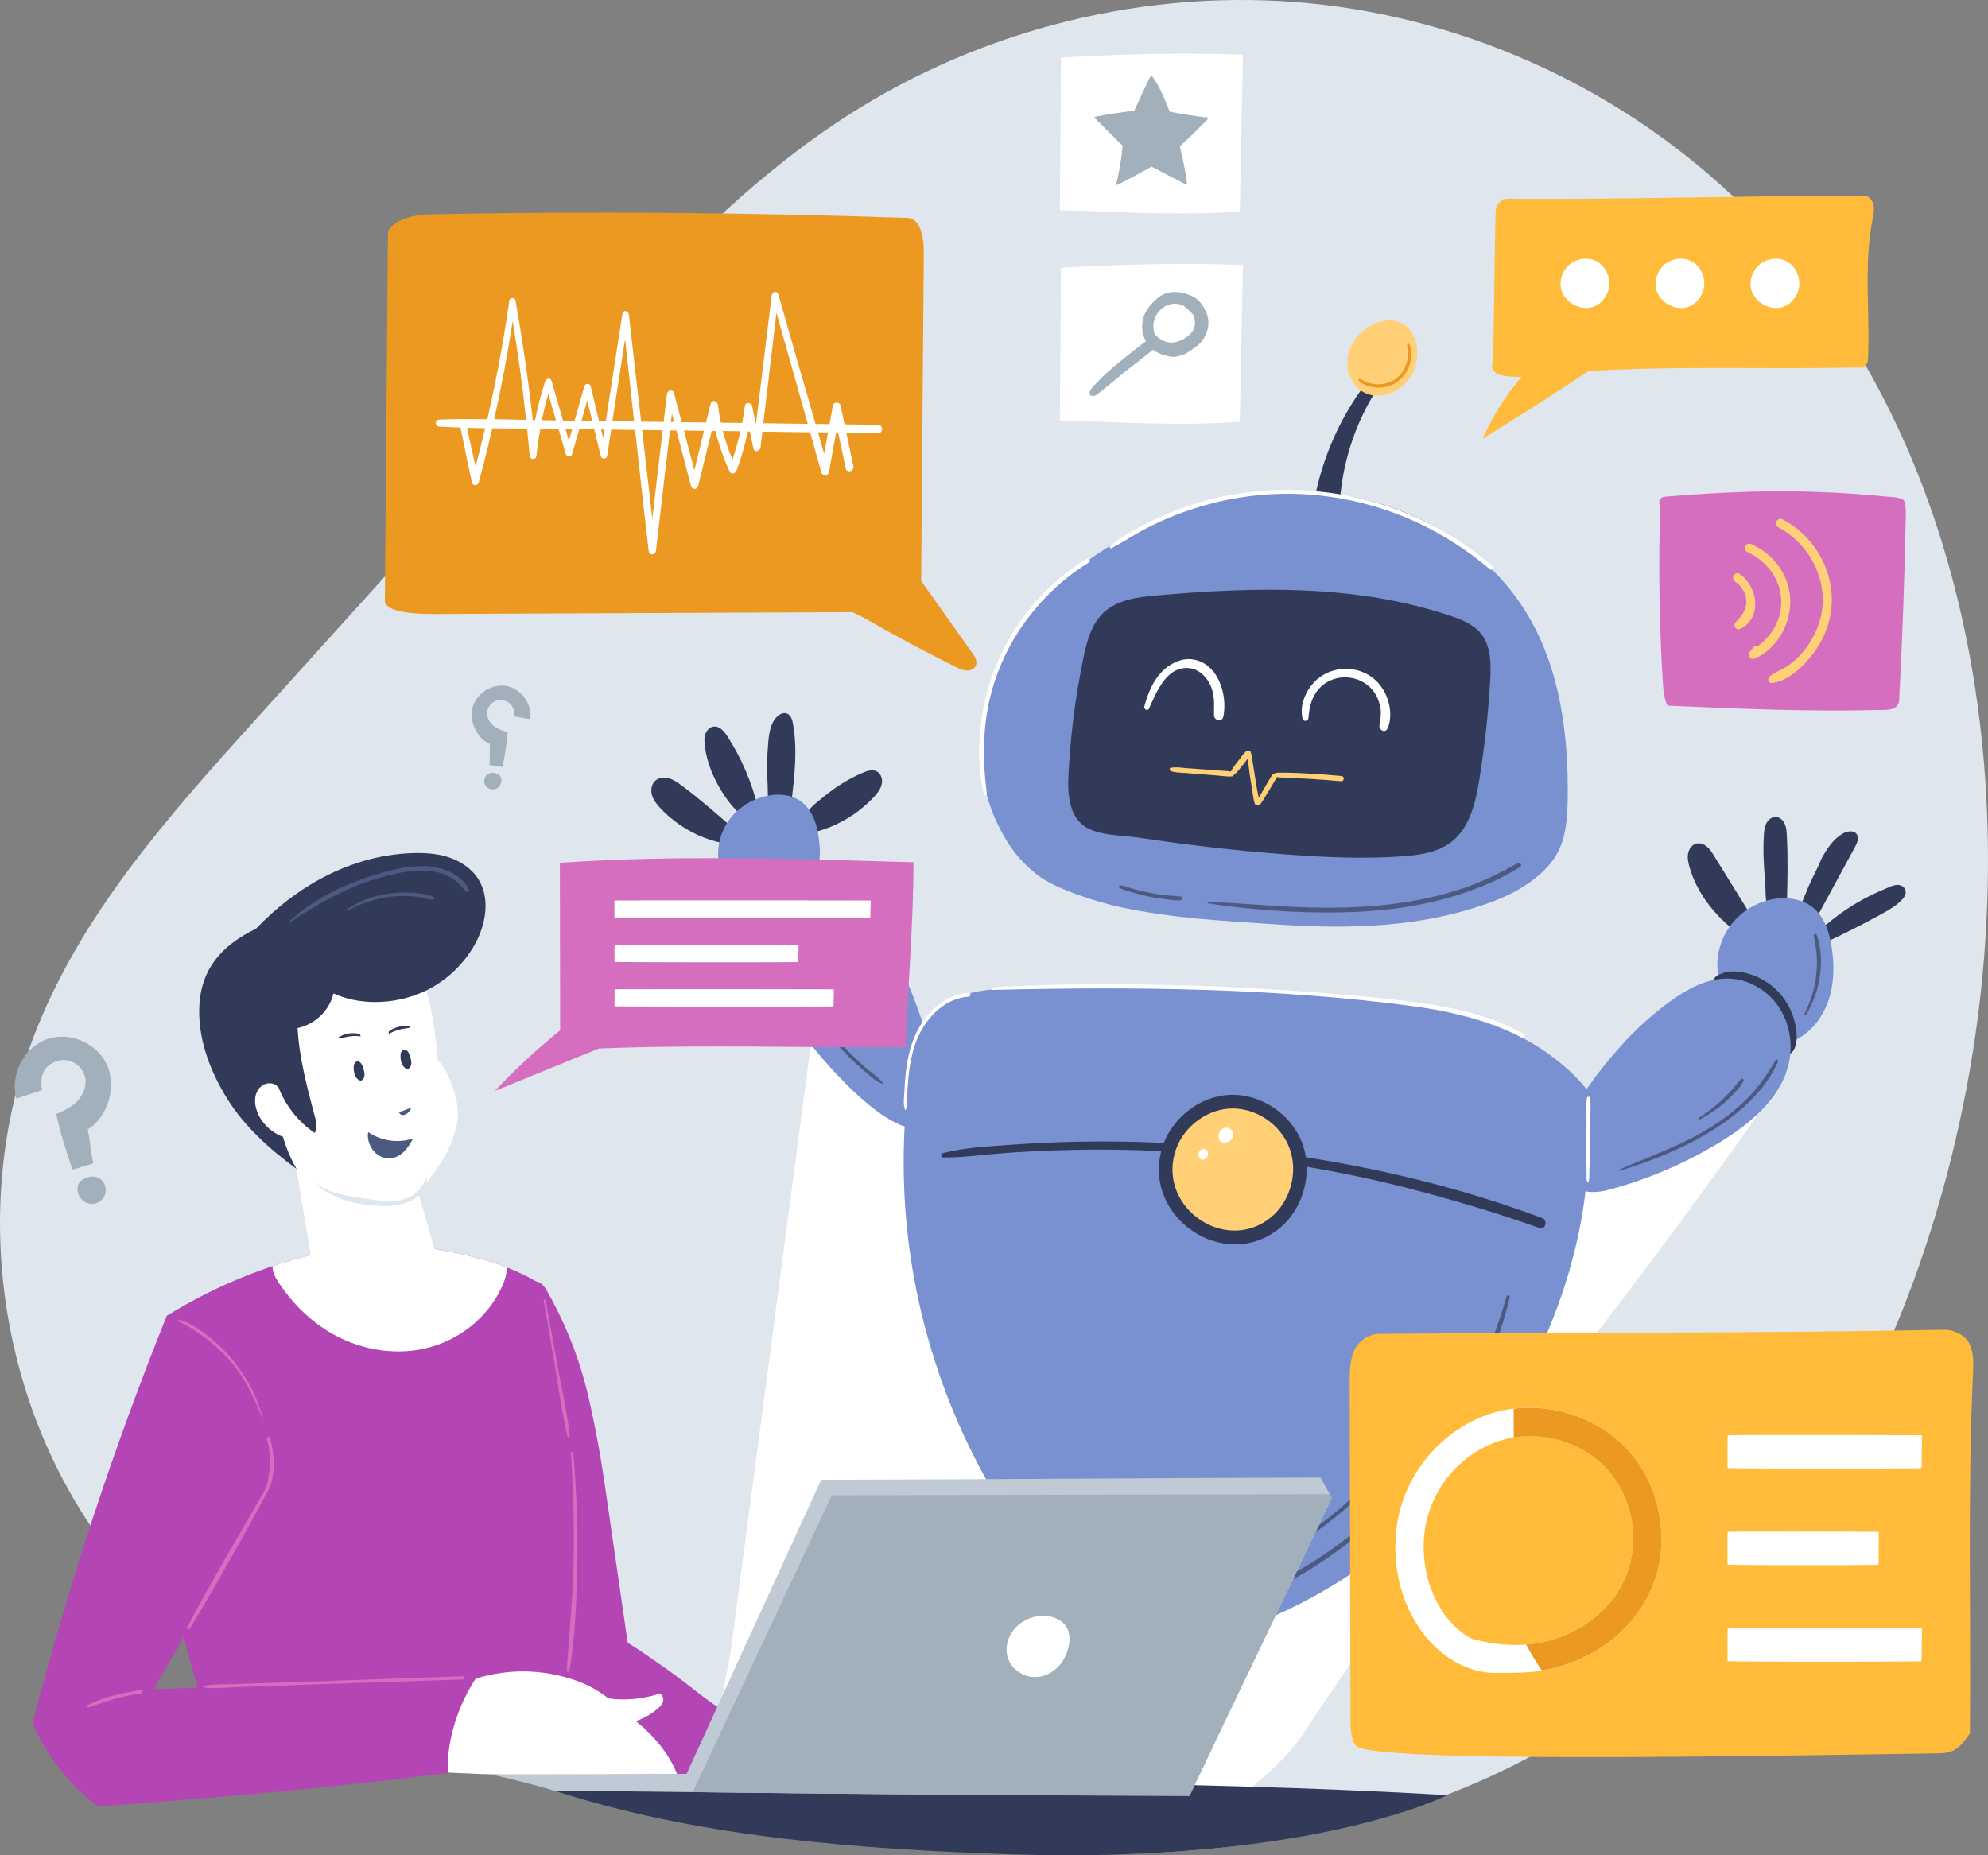 <svg width="300" height="280" viewBox="0 0 300 280" fill="none" xmlns="http://www.w3.org/2000/svg">
<rect x="0" y="0" width="300" height="280" fill="#808080" stroke="none"/>
<g clip-path="url(#clip0_54_729)">
<path d="M17.363 235.315C0.028 213.671 -4.831 182.467 5.078 156.471C12.113 138.032 25.577 122.986 38.753 108.4C54.133 91.379 69.512 74.359 84.891 57.339C97.992 42.835 111.298 28.165 127.659 17.59C148.274 4.269 173.316 -1.878 197.651 0.5C221.979 2.885 245.435 13.808 262.983 31.044C297.077 64.535 305.772 118.001 296.569 165.196C288.869 204.716 268.295 243.595 233.755 263.543C212.762 275.668 188.091 280.007 163.928 279.847C141.734 279.701 117.783 277.385 96.516 270.69C79.456 265.315 60.899 264.551 44.683 256.798C34.176 251.779 24.699 244.464 17.363 235.308V235.315Z" fill="#DFE6EE"/>
<path d="M123.102 152.062C169.727 165.099 218.609 169.827 266.826 165.954C243.445 199.744 218.939 227.764 196.395 262.075C194.02 265.691 187.569 271.392 183.596 273.026C180.7 274.215 177.468 274.055 174.345 273.881C164.058 273.304 153.764 272.72 143.477 272.143C134.439 271.635 125.277 271.107 116.514 268.611C112.966 267.603 108.718 267.13 108.457 262.979C108.169 258.314 109.795 252.759 110.413 248.107C113.11 227.694 115.807 207.274 118.504 186.861C120.034 175.264 121.572 163.66 123.102 152.062Z" fill="white"/>
<path d="M285.191 133.832C285.623 133.665 286.076 133.505 286.536 133.561C286.995 133.61 287.455 133.93 287.565 134.416C287.689 134.993 287.291 135.543 286.879 135.939C285.973 136.808 284.895 137.42 283.818 138.011C280.901 139.61 277.93 141.105 274.924 142.495C274.821 142.043 274.375 140.987 274.512 140.549C274.65 140.124 275.487 139.631 275.809 139.367C276.77 138.567 277.765 137.823 278.795 137.142C280.826 135.793 282.967 134.75 285.191 133.839V133.832Z" fill="#313B59"/>
<path d="M274.849 129.632C275.651 128.158 276.605 126.684 278.033 125.829C278.726 125.419 279.769 125.245 280.208 125.926C280.572 126.489 280.249 127.233 279.934 127.817C278.026 131.342 276.111 134.861 274.203 138.386C273.702 138.107 272.145 137.586 271.904 137.058C271.651 136.501 272.392 135.153 272.591 134.603C273.229 132.886 274.183 131.315 274.855 129.632H274.849Z" fill="#313B59"/>
<path d="M266.174 126.052C266.209 125.433 266.27 124.8 266.559 124.251C266.847 123.702 267.403 123.257 268.013 123.299C268.59 123.333 269.077 123.792 269.317 124.321C269.558 124.849 269.606 125.447 269.64 126.031C269.832 129.493 269.743 132.963 269.654 136.425C269.654 136.488 266.991 136.863 266.778 136.655C266.339 136.217 266.449 133.846 266.387 133.206C266.161 130.835 266.03 128.444 266.174 126.059V126.052Z" fill="#313B59"/>
<path d="M254.954 130.842C254.768 130.189 254.617 129.494 254.741 128.826C254.865 128.152 255.311 127.505 255.956 127.324C256.525 127.171 257.143 127.401 257.589 127.783C258.042 128.166 258.364 128.68 258.673 129.181C260.657 132.386 262.64 135.591 264.623 138.796C264.006 139.248 263.395 139.721 262.763 140.152C262.077 140.618 261.926 140.576 261.274 140.055C260.279 139.248 259.353 138.337 258.522 137.357C256.916 135.466 255.626 133.248 254.947 130.842H254.954Z" fill="#313B59"/>
<path d="M261.006 139.86C262.715 137.447 265.495 135.841 268.418 135.591C270.271 135.431 272.234 135.834 273.668 137.037C275.329 138.435 276.042 140.68 276.392 142.85C276.818 145.513 276.804 148.287 275.974 150.845C275.137 153.404 273.414 155.726 271.026 156.922C268.638 158.118 265.591 158.034 263.456 156.421C260.876 154.461 260.547 151.36 259.606 148.488C258.659 145.596 259.236 142.37 261.006 139.853V139.86Z" fill="#7991D1"/>
<path d="M260.025 146.847C260.924 146.548 261.899 146.569 262.832 146.729C265.097 147.112 267.217 148.321 268.72 150.087C270.223 151.853 271.088 154.155 271.129 156.484C271.149 157.61 270.772 158.987 269.695 159.244C268.953 159.425 268.219 158.973 267.588 158.535C264.87 156.63 262.345 154.454 260.053 152.048C258.447 150.359 256.964 147.856 260.039 146.847H260.025Z" fill="#313B59"/>
<path d="M251.769 151.325C254.473 149.33 257.596 147.571 260.938 147.689C263.8 147.787 266.545 149.344 268.233 151.687C269.921 154.03 270.546 157.096 270.045 159.947C269.091 165.342 264.527 169.291 259.909 172.156C254.597 175.451 248.805 177.954 242.786 179.567C239.979 180.318 237.269 180.005 236.109 176.96C235.388 175.062 235.381 172.42 236.109 170.515C237.859 165.968 241.489 161.324 244.694 157.757C246.828 155.386 249.196 153.224 251.763 151.332L251.769 151.325Z" fill="#7991D1"/>
<path d="M267.924 160.016C266.73 162.074 265.44 163.992 263.765 165.689C262.104 167.378 260.224 168.832 258.227 170.083C253.862 172.829 249.004 174.491 244.317 176.535C244.22 176.577 244.289 176.737 244.385 176.709C249.409 175.172 254.425 173.17 258.858 170.312C262.653 167.865 266.455 164.493 268.308 160.245C268.425 159.981 268.068 159.751 267.917 160.016H267.924Z" fill="#4C5980"/>
<path d="M262.846 162.832C262.283 163.263 261.885 163.882 261.418 164.41C260.931 164.959 260.41 165.474 259.881 165.981C258.804 167.003 257.637 167.914 256.367 168.686C256.203 168.79 256.347 169.041 256.518 168.95C257.843 168.248 259.099 167.4 260.238 166.419C260.808 165.933 261.336 165.39 261.837 164.834C262.324 164.299 262.873 163.736 263.12 163.04C263.175 162.894 262.976 162.728 262.846 162.825V162.832Z" fill="#4C5980"/>
<path d="M274.148 141.098C274.039 140.834 273.689 140.931 273.723 141.216C273.867 142.259 274.107 143.267 274.162 144.324C274.21 145.263 274.183 146.201 274.08 147.133C273.867 149.149 273.263 151.138 272.33 152.932C272.241 153.105 272.488 153.258 272.591 153.084C273.668 151.277 274.361 149.302 274.643 147.209C274.903 145.263 274.883 142.94 274.148 141.098Z" fill="#4C5980"/>
<path d="M130.177 116.638C130.877 116.332 131.708 116.068 132.367 116.451C133.005 116.819 133.224 117.688 133.046 118.411C132.867 119.134 132.38 119.732 131.879 120.275C129.416 122.924 126.176 124.815 122.676 125.642C122.141 124.815 121.331 123.459 121.853 122.59C122.395 121.686 123.562 120.859 124.365 120.198C126.128 118.745 128.084 117.535 130.177 116.631V116.638Z" fill="#313B59"/>
<path d="M115.951 111.855C116.075 110.506 116.322 109.046 117.303 108.122C117.687 107.76 118.236 107.496 118.73 107.677C119.334 107.892 119.561 108.622 119.671 109.262C120.371 113.197 119.89 117.23 119.41 121.2C119.41 121.214 116.562 121.512 116.349 121.408C115.752 121.109 115.889 119.308 115.848 118.655C115.704 116.395 115.738 114.122 115.951 111.862V111.855Z" fill="#313B59"/>
<path d="M106.398 112.759C106.295 112.133 106.227 111.486 106.412 110.881C106.59 110.277 107.071 109.727 107.689 109.651C108.567 109.54 109.267 110.36 109.754 111.111C111.909 114.441 113.494 118.154 114.407 122.034C113.275 122.479 112.19 123.362 111.209 122.402C110.344 121.554 109.603 120.546 108.958 119.517C107.702 117.514 106.687 115.13 106.391 112.759H106.398Z" fill="#313B59"/>
<path d="M99.687 122.006C99.151 121.443 98.644 120.817 98.41 120.073C98.177 119.329 98.273 118.432 98.822 117.883C99.35 117.355 100.194 117.257 100.908 117.452C101.629 117.647 102.253 118.092 102.85 118.537C105.602 120.581 108.183 122.847 110.763 125.114C110.804 125.149 110.166 126.894 110.063 127.019C109.679 127.478 109.452 127.332 108.821 127.193C107.668 126.936 106.542 126.567 105.458 126.087C103.296 125.128 101.32 123.737 99.687 122.013V122.006Z" fill="#313B59"/>
<path d="M108.91 131.83C107.949 129.369 108.299 126.449 109.706 124.217C111.12 121.985 113.529 120.47 116.109 120.045C117.639 119.795 119.3 119.934 120.611 120.776C121.681 121.464 122.443 122.576 122.91 123.779C123.376 124.982 123.562 126.268 123.672 127.547C123.775 128.709 123.802 129.946 123.253 130.968C122.752 131.9 121.846 132.526 120.975 133.117C119.705 133.972 118.435 134.827 117.166 135.682C113.961 137.837 110.166 135.022 108.917 131.823L108.91 131.83Z" fill="#7991D1"/>
<path d="M115.272 133.659C116.253 131.851 118.003 130.488 119.979 130.002C121.167 129.71 122.471 129.731 123.541 130.328C124.612 130.926 125.367 132.178 125.154 133.395C124.941 134.618 123.891 135.487 122.917 136.238C121.743 137.142 120.563 138.046 119.231 138.686C118.264 139.151 115.471 140.257 114.627 139.11C113.68 137.824 114.613 134.876 115.272 133.666V133.659Z" fill="#313B59"/>
<path d="M117.049 148.719C115.601 145.618 114.373 142.26 114.64 138.839C114.908 135.418 117.042 131.942 120.33 131.114C122.67 130.523 125.188 131.358 127.124 132.825C129.052 134.292 130.486 136.322 131.776 138.387C136.56 146.028 139.895 154.601 141.542 163.493C141.83 165.065 142.057 166.761 141.357 168.193C137.404 176.279 123.013 158.897 120.885 155.651C119.437 153.44 118.161 151.117 117.042 148.719H117.049Z" fill="#7991D1"/>
<path d="M133.183 163.382C132.497 162.513 131.42 161.852 130.596 161.115C129.738 160.35 128.894 159.558 128.084 158.737C126.451 157.069 124.948 155.275 123.596 153.363C120.899 149.553 118.868 145.318 117.296 140.917C117.248 140.785 117.049 140.834 117.084 140.973C118.305 145.631 120.515 149.963 123.315 153.863C124.674 155.761 126.183 157.555 127.817 159.21C128.661 160.065 129.539 160.886 130.466 161.657C131.255 162.311 132.133 163.173 133.094 163.542C133.19 163.576 133.238 163.451 133.183 163.382Z" fill="#4C5980"/>
<path d="M129.882 155.498C129.608 155.101 129.203 154.795 128.846 154.475C128.475 154.142 128.112 153.808 127.755 153.453C127.027 152.73 126.348 151.966 125.717 151.159C124.44 149.532 123.308 147.752 122.395 145.889C122.333 145.764 122.114 145.854 122.162 145.986C122.93 147.954 123.926 149.775 125.209 151.444C125.854 152.278 126.547 153.071 127.281 153.815C127.961 154.503 128.757 155.414 129.67 155.769C129.814 155.824 129.972 155.623 129.882 155.491V155.498Z" fill="#4C5980"/>
<path d="M169.713 249.414C156.962 238.095 147.183 223.369 141.645 207.135C136.107 190.9 134.947 173.901 138.076 157.019C138.66 153.891 142.379 151.165 145.371 150.192C148.363 149.218 151.554 149.156 154.698 149.107C172.678 148.864 190.706 149.038 208.562 151.186C215.542 152.027 222.596 153.195 228.958 156.234C232.52 157.937 236.816 161.087 239.273 164.208C241.434 182.188 235.752 200.119 225.945 215.262C216.139 230.405 200.924 241.863 183.781 247.015C179.17 248.399 174.469 250.179 169.72 249.421L169.713 249.414Z" fill="#7991D1"/>
<path d="M232.691 183.823C221.423 179.609 209.763 176.696 197.912 174.791C186.135 172.893 174.16 172.066 162.24 172.316C158.911 172.386 155.583 172.546 152.261 172.789C148.926 173.032 145.481 173.199 142.235 174.047C141.878 174.138 141.967 174.68 142.324 174.687C145.309 174.708 148.295 174.27 151.273 174.047C154.203 173.825 157.141 173.679 160.085 173.588C166.021 173.408 171.964 173.498 177.886 173.873C189.724 174.624 201.521 176.481 213.016 179.463C219.522 181.153 225.952 183.086 232.3 185.325C233.24 185.658 233.611 184.164 232.698 183.823H232.691Z" fill="#313B59"/>
<path d="M175.285 173.539C176.528 168.971 180.865 165.46 185.531 165.238C190.198 165.015 194.844 168.095 196.511 172.524C198.172 176.953 196.724 182.383 193.094 185.359C184.872 192.096 172.479 183.864 175.285 173.539Z" fill="#313B59"/>
<path d="M177.262 174.082C178.278 170.355 181.812 167.491 185.627 167.303C189.436 167.122 193.231 169.639 194.583 173.248C195.942 176.863 194.762 181.292 191.79 183.725C185.078 189.225 174.97 182.502 177.262 174.082Z" fill="#FFD075"/>
<path d="M239.939 165.696C239.904 165.467 239.527 165.467 239.485 165.696C239.3 166.753 239.424 167.921 239.417 168.992L239.396 172.225C239.396 173.303 239.383 174.38 239.396 175.458C239.396 176.042 239.41 176.619 239.417 177.203C239.417 177.634 239.355 178.086 239.595 178.462C239.609 178.476 239.63 178.476 239.637 178.462C239.877 178.093 239.822 177.634 239.836 177.203L239.884 175.458C239.911 174.38 239.925 173.303 239.932 172.225L239.966 168.992C239.98 167.921 240.117 166.753 239.945 165.696H239.939Z" fill="white"/>
<path d="M146.181 149.816C142.812 150.094 140.066 152.479 138.509 155.413C137.568 157.179 137.068 159.154 136.786 161.128C136.635 162.185 136.539 163.256 136.505 164.327C136.47 165.279 136.23 166.6 136.573 167.49C136.587 167.532 136.656 167.56 136.683 167.504C136.992 166.795 136.869 165.877 136.91 165.112C136.965 164.167 137.026 163.221 137.122 162.283C137.342 160.218 137.768 158.118 138.66 156.234C140.08 153.237 142.784 150.658 146.174 150.414C146.552 150.386 146.552 149.789 146.174 149.816H146.181Z" fill="white"/>
<path d="M229.974 156.074C225.74 153.682 221.032 152.431 216.269 151.659C211.177 150.839 206.009 150.401 200.876 149.97C190.02 149.052 179.129 148.572 168.231 148.544C162.075 148.524 155.912 148.635 149.763 149.01C149.516 149.024 149.509 149.407 149.763 149.4C171.12 148.885 192.6 149.08 213.819 151.93C219.296 152.667 224.786 153.863 229.658 156.617C230.008 156.818 230.324 156.269 229.974 156.074Z" fill="white"/>
<path d="M227.345 195.67C224.806 204.562 220.84 212.954 215.185 220.254C209.654 227.381 202.695 233.312 194.844 237.657C190.294 240.174 185.497 242.003 180.583 243.636C180.323 243.72 180.432 244.109 180.693 244.047C189.512 242.044 197.932 237.358 204.953 231.678C212.145 225.865 218.101 218.523 222.384 210.277C224.765 205.695 226.645 200.842 227.826 195.802C227.901 195.482 227.428 195.35 227.339 195.663L227.345 195.67Z" fill="#4C5980"/>
<path d="M219.206 203.617C217.971 206.225 216.928 208.888 215.521 211.411C214.066 214.026 212.419 216.529 210.587 218.886C207.011 223.495 202.784 227.507 198.076 230.9C195.414 232.819 192.6 234.494 189.656 235.934C189.45 236.038 189.628 236.337 189.834 236.246C200.492 231.331 209.454 223.002 215.411 212.802C217.051 209.993 218.719 206.941 219.611 203.784C219.68 203.548 219.323 203.381 219.213 203.61L219.206 203.617Z" fill="#4C5980"/>
<path d="M184.028 170.869C184.241 170.432 184.735 170.147 185.209 170.202C185.689 170.258 186.108 170.682 186.128 171.168C186.142 171.488 185.998 171.808 185.765 172.037C185.538 172.26 185.229 172.399 184.92 172.461C183.987 172.649 183.671 171.599 184.028 170.876V170.869Z" fill="white"/>
<path d="M180.851 174.179C180.865 173.852 181.091 173.533 181.407 173.435C181.723 173.338 182.094 173.484 182.238 173.783C182.334 173.977 182.327 174.221 182.245 174.422C182.162 174.624 182.011 174.791 181.833 174.916C181.304 175.291 180.824 174.728 180.851 174.179Z" fill="white"/>
<path d="M198.014 77.523C198.996 70.299 201.892 63.346 206.325 57.596C206.675 57.144 207.499 57.624 207.622 58.187C207.746 58.75 207.43 59.3 207.142 59.793C203.916 65.237 202.159 71.557 202.105 77.905C200.856 78.121 199.174 78.051 198.014 77.53V77.523Z" fill="#313B59"/>
<path d="M203.971 57.352C203.175 55.913 203.134 54.105 203.738 52.576C204.342 51.046 205.556 49.802 207.004 49.051C208.569 48.237 210.587 48.029 212.021 49.065C212.872 49.684 213.414 50.671 213.682 51.7C214.162 53.577 213.757 55.67 212.611 57.227C210.47 60.133 205.927 60.891 203.978 57.352H203.971Z" fill="#FFD075"/>
<path d="M212.742 52.034C212.659 51.77 212.268 51.881 212.337 52.145C212.824 53.995 212.083 56.185 210.491 57.255C209.66 57.819 208.658 58.055 207.663 57.992C207.169 57.958 206.682 57.839 206.215 57.666C205.975 57.575 205.742 57.457 205.522 57.332C205.357 57.234 205.234 57.144 205.035 57.186C205.007 57.186 204.987 57.221 204.987 57.248C205.014 57.693 205.742 57.971 206.085 58.124C206.565 58.333 207.087 58.451 207.608 58.493C208.713 58.59 209.873 58.312 210.799 57.679C212.584 56.463 213.38 54.106 212.742 52.027V52.034Z" fill="#EB9921"/>
<path d="M148.034 114.399C147.677 107.113 150.278 99.833 154.608 93.944C158.939 88.055 164.93 83.495 171.463 80.185C181.366 75.172 192.847 72.94 203.779 74.936C214.705 76.931 224.95 83.369 230.592 92.895C235.45 101.099 236.699 110.951 236.576 120.476C236.535 123.487 236.329 126.643 234.75 129.216C232.952 132.157 229.123 134.555 225.897 135.814C215.075 140.048 203.738 140.291 192.14 139.478C183.795 138.894 177.399 138.65 169.212 136.94C165.849 136.238 159.261 134.187 156.551 132.052C153.956 130.008 152.371 127.943 150.868 125.016C149.18 121.734 148.206 118.077 148.027 114.392L148.034 114.399Z" fill="#7991D1"/>
<path d="M161.217 117.264C161.505 111.25 162.26 105.264 163.475 99.368C163.983 96.879 164.662 94.257 166.481 92.512C168.567 90.51 171.662 90.121 174.524 89.87C189.422 88.542 204.774 88.167 218.959 92.971C220.62 93.534 222.329 94.216 223.447 95.579C225.026 97.504 225.026 100.265 224.875 102.768C224.58 107.746 224.031 112.703 223.242 117.626C222.686 121.088 221.828 124.829 219.103 126.998C216.997 128.68 214.176 129.063 211.5 129.25C205.666 129.654 199.806 129.383 193.979 128.945C186.588 128.388 179.218 127.547 171.888 126.428C169.397 126.045 165.582 126.157 163.495 124.592C161.334 122.972 161.1 119.732 161.224 117.271L161.217 117.264Z" fill="#313B59"/>
<path d="M179.829 99.492C178.099 99.325 176.377 100.243 175.217 101.502C173.906 102.92 173.165 104.797 172.685 106.647C172.575 107.064 173.206 107.363 173.391 106.953C174.538 104.415 176.047 100.48 179.485 100.841C180.81 100.98 181.901 101.967 182.512 103.115C182.889 103.817 183.088 104.616 183.171 105.409C183.26 106.278 183.171 107.119 183.205 107.982C183.232 108.76 184.433 109.004 184.605 108.176C185.312 104.797 183.733 99.895 179.822 99.506L179.829 99.492Z" fill="white"/>
<path d="M209.324 105.278C208.754 103.804 207.739 102.538 206.353 101.773C203.498 100.195 199.833 100.89 197.836 103.512C196.813 104.853 196.113 106.772 196.573 108.469C196.711 108.983 197.41 108.844 197.452 108.351C197.589 106.675 197.939 105.111 199.126 103.852C200.286 102.629 201.94 102.072 203.594 102.26C205.241 102.448 206.737 103.352 207.588 104.805C207.993 105.5 208.253 106.272 208.35 107.078C208.446 107.927 208.288 108.643 208.164 109.477C208.061 110.151 208.995 110.708 209.351 109.985C210.038 108.594 209.866 106.703 209.317 105.298L209.324 105.278Z" fill="white"/>
<path d="M202.77 117.402C202.743 117.222 202.557 117.131 202.4 117.117C200.711 116.957 199.016 116.832 197.321 116.742C196.491 116.693 195.661 116.658 194.83 116.631C194.432 116.617 194.034 116.61 193.629 116.617C193.211 116.624 192.764 116.582 192.366 116.707C192.339 116.714 192.332 116.735 192.312 116.749C192.195 116.749 192.071 116.797 191.989 116.93C191.564 117.625 191.152 118.334 190.74 119.043C190.534 119.398 190.328 119.752 190.129 120.107C190.074 120.204 190.013 120.302 189.958 120.406C189.889 120.024 189.793 119.648 189.724 119.28C189.601 118.598 189.491 117.917 189.381 117.235C189.278 116.582 189.189 115.921 189.079 115.261C189.024 114.934 188.969 114.607 188.915 114.281C188.86 113.954 188.839 113.641 188.668 113.356C188.599 113.252 188.468 113.245 188.386 113.314C188.331 113.3 188.269 113.3 188.215 113.314C188.009 113.377 187.885 113.537 187.741 113.69C187.618 113.822 187.515 113.961 187.405 114.107C187.185 114.392 186.966 114.677 186.753 114.962C186.533 115.254 186.293 115.539 186.094 115.845C185.977 116.026 185.833 116.234 185.744 116.45C185.085 116.339 184.399 116.332 183.74 116.283C182.937 116.22 182.127 116.151 181.324 116.095C180.549 116.04 179.774 115.984 178.998 115.928C178.257 115.873 177.433 115.72 176.692 115.88C176.425 115.935 176.479 116.29 176.692 116.373C177.365 116.631 178.195 116.61 178.909 116.665C179.684 116.728 180.46 116.791 181.235 116.853C182.011 116.916 182.786 116.971 183.562 117.034C184.323 117.089 185.126 117.236 185.888 117.187C186.039 117.18 186.149 117.076 186.197 116.95C186.417 116.825 186.609 116.596 186.767 116.422C187.007 116.158 187.219 115.866 187.446 115.588C187.659 115.317 187.878 115.038 188.091 114.767C188.16 114.684 188.221 114.593 188.29 114.503C188.324 114.774 188.366 115.045 188.393 115.289C188.455 115.956 188.558 116.624 188.654 117.291C188.75 117.952 188.853 118.605 188.969 119.266C189.079 119.919 189.12 120.677 189.361 121.303C189.436 121.504 189.656 121.581 189.827 121.532C189.896 121.546 189.978 121.532 190.047 121.477C190.349 121.233 190.568 120.837 190.774 120.503C190.987 120.156 191.2 119.808 191.413 119.453C191.838 118.751 192.257 118.056 192.662 117.34C192.668 117.326 192.668 117.305 192.675 117.291C192.957 117.34 193.252 117.333 193.533 117.354C193.965 117.388 194.398 117.409 194.83 117.423C195.661 117.451 196.491 117.493 197.321 117.534C199.016 117.625 200.711 117.757 202.4 117.91C202.578 117.924 202.715 117.771 202.77 117.625C202.798 117.548 202.784 117.493 202.77 117.416V117.402Z" fill="#FFD075"/>
<path d="M229.054 130.258C226.44 131.718 223.811 133.025 220.97 133.999C218.17 134.958 215.281 135.646 212.364 136.119C206.112 137.134 199.737 137.141 193.43 136.78C189.724 136.564 186.025 136.251 182.32 136.119C182.196 136.119 182.169 136.321 182.292 136.335C188.825 137.322 195.475 137.809 202.084 137.704C208.219 137.614 214.389 136.87 220.256 134.979C223.406 133.964 226.597 132.65 229.384 130.828C229.74 130.599 229.425 130.042 229.054 130.251V130.258Z" fill="#4C5980"/>
<path d="M178.236 135.326C177.481 135.187 176.685 135.201 175.917 135.118C175.141 135.027 174.366 134.909 173.597 134.756C172.863 134.61 172.122 134.451 171.394 134.263C170.626 134.068 169.836 133.707 169.061 133.603C168.855 133.575 168.711 133.839 168.91 133.964C169.541 134.353 170.379 134.527 171.085 134.736C171.861 134.965 172.643 135.166 173.439 135.319C174.201 135.472 174.97 135.59 175.738 135.688C176.514 135.785 177.372 135.938 178.154 135.862C178.435 135.834 178.545 135.382 178.223 135.326H178.236Z" fill="#4C5980"/>
<path d="M163.99 84.329C154.993 89.849 148.926 99.479 147.924 110.102C147.615 113.342 147.698 116.728 148.473 119.892C148.549 120.198 148.967 120.059 148.926 119.767C148.178 114.142 148.274 108.635 149.99 103.184C151.541 98.283 154.245 93.798 157.799 90.12C159.748 88.104 161.938 86.359 164.319 84.899C164.683 84.676 164.353 84.099 163.99 84.322V84.329Z" fill="white"/>
<path d="M225.252 85.504C212.81 74.595 195.187 71.125 179.616 76.256C177.461 76.966 175.347 77.835 173.309 78.85C171.298 79.844 169.226 80.936 167.517 82.416C167.339 82.57 167.565 82.841 167.757 82.736C169.562 81.77 171.257 80.623 173.083 79.684C174.881 78.766 176.733 77.96 178.628 77.278C182.443 75.909 186.43 75.026 190.466 74.685C198.33 74.011 206.305 75.429 213.51 78.697C217.6 80.553 221.395 83.007 224.841 85.921C225.129 86.164 225.541 85.754 225.252 85.497V85.504Z" fill="white"/>
<path d="M85.508 258.224C86.064 258.245 83.848 258.634 84.404 258.655C66.382 261.304 47.702 260.184 30.106 255.436C24.191 237.247 22.887 217.592 25.172 198.583C31.623 194.579 38.664 191.554 45.993 189.649C52.046 188.071 58.566 187.195 64.722 188.307C70.555 189.357 76.477 190.616 81.521 193.772C82.859 201.357 84.555 208.859 85.893 216.452C88.302 230.114 86.414 244.381 85.515 258.231L85.508 258.224Z" fill="#B345B5"/>
<path d="M75.969 193.668C76.264 192.938 76.477 192.111 76.539 191.311C72.764 189.851 68.722 189.031 64.722 188.308C58.566 187.202 52.046 188.078 45.993 189.65C44.36 190.074 42.747 190.56 41.148 191.096C41.032 192.25 42.041 193.64 43.015 194.934C44.985 197.562 47.462 199.814 50.331 201.4C54.743 203.847 60.082 204.66 64.934 203.312C69.786 201.963 74.055 198.382 75.969 193.668Z" fill="white"/>
<path d="M39.734 214.456C39.014 211.098 37.319 207.942 35.164 205.3C34.073 203.965 32.837 202.755 31.479 201.698C30.23 200.732 28.638 199.55 27.08 199.195C26.819 199.133 26.702 199.466 26.901 199.619C27.553 200.113 28.322 200.44 29.008 200.878C29.701 201.316 30.367 201.796 31.012 202.31C32.309 203.332 33.496 204.479 34.553 205.752C36.715 208.359 38.163 211.376 39.089 214.637C39.206 215.047 39.81 214.881 39.721 214.463L39.734 214.456Z" fill="#D66EC0"/>
<path d="M80.135 193.543C80.602 193.265 81.219 193.397 81.652 193.724C82.084 194.05 82.372 194.537 82.64 195.01C85.399 199.877 87.464 205.147 88.748 210.605C89.818 215.173 90.635 219.713 91.307 224.357L94.732 247.983C94.793 247.837 100.771 251.904 103.66 254.171C106.172 256.138 108.704 258.127 111.552 259.552C111.415 260.866 111.161 262.25 110.756 263.508C110.358 264.76 109.665 265.962 108.615 266.734C107.819 267.325 106.865 267.638 105.911 267.902C100.393 269.439 94.478 269.467 88.953 267.972C86.606 267.339 84.129 266.254 83.052 264.05C82.434 262.785 82.372 261.332 82.358 259.92C82.324 256.333 82.53 252.738 82.976 249.172C84.863 234.056 81.082 218.621 80.19 203.416C79.998 200.162 80.327 196.79 80.135 193.536V193.543Z" fill="#B345B5"/>
<path d="M86.504 219.288C86.483 219.059 86.133 219.059 86.147 219.288C86.538 224.753 86.662 230.232 86.559 235.711C86.456 241.203 85.872 246.626 85.515 252.098C85.501 252.342 85.906 252.404 85.948 252.154C86.84 246.821 87.012 241.28 87.115 235.884C87.218 230.343 86.991 224.802 86.504 219.288Z" fill="#D66EC0"/>
<path d="M84.232 206.593C83.58 203.137 82.969 199.675 82.352 196.219C82.317 196.011 82.008 196.101 82.043 196.303C82.647 199.71 83.244 203.11 83.806 206.523C84.369 209.923 84.829 213.372 85.618 216.73C85.666 216.939 86.023 216.904 85.996 216.674C85.591 213.288 84.856 209.937 84.225 206.586L84.232 206.593Z" fill="#D66EC0"/>
<path d="M93.297 260.267C95.445 260.156 97.552 259.322 99.199 257.924C99.549 257.625 99.892 257.285 100.043 256.847C100.194 256.409 100.002 255.818 99.611 255.574C96.214 256.728 92.46 256.784 89.029 255.727C89.605 257.82 91.245 259.662 93.304 260.267H93.297Z" fill="white"/>
<path d="M71.749 253.363C77.04 251.666 82.914 251.924 88.041 254.072C91.101 255.358 93.565 257.764 96.125 259.885C98.685 262.012 100.929 264.626 102.178 267.734C90.669 268.061 79.092 268.117 67.597 267.519C67.013 262.534 68.427 257.09 71.749 253.363Z" fill="white"/>
<path d="M39.844 225.74C34.313 235.481 28.761 245.194 23.223 254.942C39.467 254.399 55.697 253.628 71.941 253.085C69.162 257.264 67.391 262.548 67.562 267.589C50.132 269.827 32.302 271.343 14.782 272.657C10.507 269.41 7.048 265.051 4.914 260.087C10.335 239.173 17.102 218.614 25.165 198.59C30.223 200.745 34.814 204.395 37.408 209.29C40.002 214.185 42.583 220.929 39.844 225.747V225.74Z" fill="#B345B5"/>
<path d="M40.798 224.266C41.142 223.293 41.292 222.208 41.32 221.207C41.347 219.789 41.148 218.377 40.73 217.029C40.641 216.737 40.194 216.855 40.277 217.154C40.627 218.454 40.778 219.789 40.716 221.138C40.661 222.271 40.441 223.349 40.222 224.44C36.207 231.455 32.042 238.408 28.247 245.549C28.102 245.82 28.494 246.049 28.651 245.792C32.906 238.86 40.881 224.357 40.798 224.266Z" fill="#D66EC0"/>
<path d="M21.295 255.129C20.938 255.095 20.547 255.192 20.19 255.255C19.847 255.31 19.497 255.373 19.154 255.435C18.44 255.574 17.733 255.741 17.033 255.929C16.333 256.117 15.633 256.318 14.954 256.576C14.652 256.687 14.357 256.819 14.062 256.951C13.746 257.09 13.361 257.201 13.114 257.465C13.039 257.549 13.094 257.681 13.204 257.681C13.512 257.681 13.808 257.528 14.096 257.431C14.425 257.313 14.761 257.215 15.091 257.104C15.777 256.874 16.463 256.638 17.163 256.436C17.836 256.249 18.515 256.082 19.202 255.936C19.545 255.866 19.888 255.797 20.231 255.741C20.588 255.679 20.993 255.672 21.336 255.54C21.562 255.456 21.521 255.143 21.281 255.122L21.295 255.129Z" fill="#D66EC0"/>
<path d="M69.875 252.988C63.308 253.204 56.74 253.44 50.173 253.676C46.947 253.795 43.722 253.899 40.503 254.003C38.829 254.059 37.161 254.114 35.487 254.17C33.956 254.219 32.302 254.128 30.793 254.434C30.642 254.462 30.697 254.67 30.827 254.684C32.453 254.9 34.203 254.67 35.843 254.615C37.395 254.559 38.945 254.504 40.503 254.455C43.79 254.344 47.071 254.226 50.358 254.121C56.864 253.913 63.376 253.697 69.882 253.468C70.184 253.454 70.184 252.981 69.882 252.988H69.875Z" fill="#D66EC0"/>
<path d="M47.249 191.547C46.446 186.75 45.643 181.945 44.84 177.148C44.717 176.432 44.682 175.521 45.307 175.16C45.664 174.951 46.103 175.021 46.508 175.09C48.347 175.417 50.186 175.751 52.026 176.077C53.858 176.404 55.944 175.737 57.776 176.022C59.615 176.307 61.441 177.19 62.464 178.768C63.006 179.602 63.287 180.576 63.562 181.535C64.412 184.49 65.263 187.452 66.121 190.407C63.527 192.562 60.219 193.981 56.87 194.231C53.522 194.474 50.124 193.306 47.256 191.547H47.249Z" fill="white"/>
<path d="M41.286 172.615C45.547 178.719 53.089 182.3 60.446 181.709C61.825 181.598 62.827 180.569 63.658 179.449C66.327 175.855 68.036 173.866 68.99 169.472C69.594 166.684 67.899 161.915 65.971 159.836C65.84 155.768 65.051 151.59 63.802 147.724C59.032 145.611 53.336 145.179 48.416 146.89C43.495 148.607 39.302 152.605 37.738 157.639C36.173 162.666 38.28 168.311 41.286 172.615Z" fill="white"/>
<path d="M64.248 177.927C62.663 181.633 59.286 181.549 55.834 181.007C53.089 180.576 50.111 180.346 47.791 178.671C47.757 178.643 47.716 178.706 47.743 178.733C50.475 181.167 54.222 181.953 57.776 182.029C60.343 182.085 64.241 181.229 64.426 177.983C64.426 177.892 64.282 177.844 64.248 177.934V177.927Z" fill="#DFE6EE"/>
<path d="M44.765 176.432C42.143 171.927 41.237 166.42 42.281 161.296C42.72 159.113 43.413 156.936 44.779 155.184C47.428 154.684 49.706 152.591 50.324 149.935C54.105 151.632 58.579 151.59 62.498 150.241C66.41 148.892 69.793 146.007 71.763 142.329C73.348 139.374 73.972 135.557 72.202 132.713C71.165 131.045 69.422 129.918 67.563 129.334C65.703 128.75 63.726 128.681 61.784 128.771C52.904 129.202 44.799 133.687 38.63 140.166C33.201 142.774 30.436 146.438 30.099 151.486C29.763 156.533 31.616 161.511 34.272 165.794C36.907 170.049 40.764 173.484 44.779 176.439L44.765 176.432Z" fill="#313B59"/>
<path d="M41.938 164.029C41.43 163.445 40.51 163.34 39.824 163.681C39.138 164.029 38.685 164.752 38.541 165.517C38.403 166.281 38.541 167.074 38.822 167.804C39.81 170.411 42.617 172.184 45.362 171.927C44.71 169.118 43.825 166.184 41.938 164.022V164.029Z" fill="white"/>
<path d="M41.107 160.35C41.546 164.612 43.955 168.624 47.489 170.981C48.066 170.154 47.592 168.833 47.345 167.887C46.007 162.805 44.662 157.618 44.889 152.362C44.909 151.882 44.518 151.361 44.072 151.215C43.626 151.068 43.118 151.215 42.74 151.507C42.363 151.799 42.095 152.209 41.869 152.626C40.613 154.948 40.833 157.715 41.107 160.343V160.35Z" fill="#313B59"/>
<path d="M55.567 170.855C57.516 172.204 60.096 172.573 62.34 171.822C61.722 172.955 60.974 174.137 59.78 174.61C58.758 175.013 57.523 174.784 56.706 174.047C55.889 173.31 55.306 171.933 55.574 170.855H55.567Z" fill="#4C5980"/>
<path d="M60.206 167.866C60.844 167.63 61.483 167.394 62.114 167.15C61.977 167.415 61.812 167.706 61.599 167.915C61.387 168.123 61.105 168.269 60.81 168.283C60.515 168.297 60.343 168.13 60.199 167.866H60.206Z" fill="#4C5980"/>
<path d="M53.371 160.996C53.384 160.83 53.412 160.656 53.494 160.51C53.57 160.364 53.707 160.239 53.872 160.204C54.05 160.162 54.242 160.239 54.38 160.364C54.517 160.489 54.606 160.656 54.682 160.83C54.86 161.24 54.97 161.678 55.004 162.123C55.046 162.7 54.627 163.395 54.03 162.922C53.515 162.519 53.329 161.615 53.377 160.996H53.371Z" fill="#313B59"/>
<path d="M60.439 159.238C60.453 159.071 60.48 158.897 60.563 158.751C60.638 158.605 60.776 158.48 60.94 158.445C61.119 158.403 61.311 158.48 61.448 158.605C61.586 158.73 61.675 158.897 61.75 159.071C61.929 159.481 62.039 159.919 62.073 160.364C62.114 160.941 61.696 161.636 61.098 161.164C60.583 160.76 60.398 159.856 60.446 159.238H60.439Z" fill="#313B59"/>
<path d="M58.669 156.067C58.669 155.942 58.655 155.824 58.655 155.699C59.54 154.99 60.748 154.698 61.853 154.913C61.99 155.17 61.434 155.177 61.194 155.212C60.322 155.351 59.416 155.581 58.669 156.067Z" fill="#313B59"/>
<path d="M54.434 156.428C54.393 156.31 54.352 156.199 54.311 156.081C53.227 155.762 51.998 155.956 51.058 156.581C51.024 156.865 51.545 156.664 51.779 156.608C52.636 156.407 53.563 156.268 54.434 156.428Z" fill="#313B59"/>
<path d="M70.733 134.256C69.875 132.219 67.412 131.142 65.373 130.836C62.731 130.439 60.007 131.051 57.468 131.767C52.561 133.151 47.517 135.473 43.736 138.991C43.66 139.061 43.756 139.2 43.845 139.137C47.942 136.461 52.032 134.055 56.74 132.643C59.156 131.92 61.75 131.274 64.289 131.406C65.49 131.468 66.698 131.74 67.768 132.303C68.825 132.852 69.573 133.666 70.342 134.555C70.541 134.785 70.822 134.493 70.726 134.256H70.733Z" fill="#4C5980"/>
<path d="M65.449 135.397C64.564 134.882 63.267 134.82 62.271 134.743C61.084 134.653 59.89 134.695 58.717 134.854C56.438 135.167 54.304 135.953 52.369 137.198C52.224 137.295 52.355 137.517 52.506 137.434C54.475 136.328 56.692 135.591 58.936 135.334C60.007 135.209 61.091 135.188 62.169 135.279C62.718 135.32 63.267 135.39 63.809 135.494C64.323 135.591 64.831 135.772 65.353 135.779C65.552 135.779 65.627 135.501 65.456 135.397H65.449Z" fill="#4C5980"/>
<path d="M82.105 269.807C83.106 270.092 84.102 270.384 85.097 270.697C106.364 277.392 130.328 279.117 152.508 279.854C193.842 281.223 214.876 272.664 218.383 270.933C180.885 268.674 119.643 268.298 82.111 269.814L82.105 269.807Z" fill="#313B59"/>
<path d="M123.918 223.335C117.186 238.102 110.337 252.953 103.605 267.721C101.066 267.749 98.486 267.651 95.946 267.721C94.375 267.763 76.12 267.784 74.02 267.784C77.239 268.507 80.43 269.306 83.573 270.245C102.761 270.426 122.038 270.711 141.185 270.843C153.867 270.933 166.831 270.989 179.513 271.024C186.519 256.193 193.965 240.883 200.972 226.053C200.416 225.08 199.833 223.968 199.277 222.994C174.256 223.05 148.94 223.279 123.918 223.328V223.335Z" fill="#BFCAD4"/>
<path d="M104.538 270.467C116.768 270.613 129.004 270.759 141.178 270.849C153.86 270.94 166.824 270.995 179.506 271.03C186.512 256.2 193.958 240.89 200.965 226.06C200.862 225.886 200.759 225.698 200.656 225.511C175.656 225.594 150.518 225.594 125.524 225.678C118.531 240.605 111.531 255.533 104.538 270.467Z" fill="#A1B0BA"/>
<path d="M153.606 245.312C154.821 244.22 156.516 243.699 158.122 243.907C159.282 244.06 160.448 244.638 161.011 245.673C161.491 246.556 161.471 247.641 161.231 248.621C160.894 250.026 160.119 251.34 158.959 252.188C157.806 253.029 156.255 253.356 154.903 252.904C151.328 251.708 150.992 247.648 153.606 245.305V245.312Z" fill="white"/>
<path d="M137.85 130.127C120.117 129.661 102.185 128.98 84.486 130.218C84.5 138.192 84.52 147.537 84.534 155.505C81.055 158.321 77.754 161.359 74.693 164.634L90.374 158.244C106.096 157.611 121.002 158.175 136.669 158.028C136.971 149.192 137.87 138.971 137.843 130.127H137.85Z" fill="#D66EC0"/>
<path d="M131.296 138.47C131.412 138.31 131.337 138.15 131.344 137.99C131.351 137.824 131.344 137.657 131.351 137.49C131.358 137.156 131.378 136.822 131.385 136.489C131.385 136.301 131.399 136.113 131.392 135.926C131.392 135.912 131.323 135.912 131.241 135.905C131.213 135.905 131.179 135.905 131.131 135.905C126.169 135.891 121.208 135.884 116.246 135.884C111.312 135.884 106.371 135.884 101.436 135.884C98.636 135.884 95.843 135.884 93.043 135.898C92.947 135.898 92.892 135.898 92.865 135.912C92.796 135.912 92.735 135.912 92.735 135.926C92.7 136.593 92.735 137.253 92.721 137.921C92.721 138.011 92.721 138.102 92.721 138.192C92.721 138.289 92.687 138.387 92.762 138.477C92.769 138.491 92.886 138.491 92.934 138.477C92.947 138.477 92.954 138.477 92.968 138.477C94.196 138.491 95.445 138.491 96.681 138.498C97.943 138.498 99.206 138.505 100.469 138.505C102.946 138.505 105.424 138.512 107.901 138.519C112.876 138.519 117.859 138.519 122.834 138.519C125.648 138.519 128.009 138.505 130.829 138.498C131.069 138.498 131.255 138.498 131.282 138.456L131.296 138.47Z" fill="white"/>
<path d="M120.439 145.172C120.521 145.012 120.473 144.853 120.473 144.693C120.473 144.526 120.473 144.359 120.48 144.192C120.48 143.858 120.501 143.525 120.508 143.191C120.508 143.003 120.515 142.815 120.508 142.628C120.508 142.614 120.46 142.614 120.405 142.607C120.384 142.607 120.357 142.607 120.329 142.607C116.768 142.593 113.199 142.586 109.637 142.586C106.089 142.586 102.541 142.586 98.993 142.586C96.983 142.586 94.972 142.586 92.968 142.6C92.899 142.6 92.858 142.6 92.838 142.614C92.79 142.614 92.742 142.614 92.742 142.628C92.714 143.295 92.742 143.956 92.735 144.623C92.735 144.713 92.735 144.804 92.735 144.894C92.735 144.992 92.714 145.089 92.762 145.186C92.762 145.2 92.851 145.2 92.886 145.186C92.892 145.186 92.899 145.186 92.913 145.186C93.798 145.2 94.691 145.2 95.583 145.207C96.489 145.207 97.394 145.214 98.307 145.214C100.084 145.214 101.869 145.228 103.646 145.228C107.222 145.228 110.797 145.228 114.379 145.228C116.404 145.228 118.099 145.214 120.123 145.207C120.295 145.207 120.432 145.207 120.453 145.165L120.439 145.172Z" fill="white"/>
<path d="M125.751 151.875C125.847 151.716 125.785 151.556 125.792 151.396C125.792 151.229 125.792 151.062 125.799 150.895C125.806 150.561 125.819 150.228 125.833 149.894C125.833 149.706 125.847 149.519 125.84 149.331C125.84 149.317 125.778 149.317 125.716 149.31C125.689 149.31 125.662 149.31 125.62 149.31C121.372 149.296 117.124 149.289 112.876 149.289C108.649 149.289 104.422 149.289 100.194 149.289C97.799 149.289 95.404 149.289 93.009 149.303C92.927 149.303 92.879 149.303 92.858 149.317C92.796 149.317 92.748 149.317 92.748 149.331C92.721 149.998 92.748 150.659 92.735 151.326C92.735 151.417 92.735 151.507 92.735 151.597C92.735 151.695 92.707 151.792 92.769 151.882C92.776 151.896 92.872 151.896 92.913 151.882C92.92 151.882 92.934 151.882 92.941 151.882C93.99 151.896 95.061 151.896 96.118 151.903C97.195 151.903 98.28 151.91 99.357 151.91C101.478 151.91 103.598 151.924 105.719 151.924C109.98 151.924 114.242 151.924 118.504 151.924C120.913 151.924 122.937 151.91 125.346 151.903C125.552 151.903 125.71 151.903 125.737 151.862L125.751 151.875Z" fill="white"/>
<path d="M146.723 98.554C144.321 95.168 141.926 91.789 139.524 88.403C139.359 88.167 139.188 87.931 139.009 87.701C139.14 71.188 139.27 54.676 139.407 38.17C139.421 36.056 139.016 32.962 136.93 32.893C113.034 32.072 89.118 31.878 65.216 32.337C62.814 32.385 59.897 32.837 58.545 34.846C58.387 53.522 58.236 72.204 58.078 90.879C58.785 92.944 65.14 92.672 68.935 92.651C88.844 92.561 108.745 92.478 128.654 92.387C129.422 92.79 130.184 93.124 130.616 93.375C135.077 95.947 139.62 98.367 144.225 100.661C144.753 100.925 145.302 101.189 145.893 101.203C146.483 101.217 147.121 100.904 147.299 100.334C147.492 99.715 147.1 99.076 146.73 98.547L146.723 98.554Z" fill="#EB9921"/>
<path d="M126.478 65.286C126.856 67.087 127.233 68.88 127.618 70.681C127.782 71.474 128.942 71.14 128.777 70.347C128.42 68.665 128.07 66.982 127.714 65.307C129.319 65.328 130.925 65.348 132.531 65.369C133.307 65.383 133.307 64.125 132.531 64.111C130.836 64.09 129.141 64.062 127.446 64.041C127.247 63.103 127.048 62.164 126.849 61.218C126.725 60.627 125.799 60.607 125.689 61.218C125.518 62.15 125.353 63.075 125.181 64.007C124.474 63.999 123.768 63.986 123.068 63.979C121.187 57.471 119.3 50.97 117.461 44.449C117.282 43.823 116.521 44.017 116.452 44.594C115.663 51.019 114.881 57.436 114.098 63.861C114.071 63.861 114.05 63.861 114.023 63.861C113.844 62.984 113.666 62.115 113.487 61.239C113.378 60.711 112.492 60.662 112.417 61.239C112.307 62.115 112.156 62.977 111.991 63.833C110.921 63.819 109.857 63.805 108.786 63.791C108.601 62.901 108.443 62.011 108.334 61.1C108.258 60.495 107.407 60.252 107.236 60.947C107.002 61.886 106.776 62.825 106.542 63.763C105.321 63.749 104.092 63.728 102.871 63.715C102.487 62.254 102.102 60.801 101.718 59.341C101.54 58.674 100.709 58.889 100.641 59.494C100.476 60.892 100.311 62.282 100.146 63.68C99.892 63.68 99.639 63.673 99.385 63.666C98.506 63.652 97.635 63.645 96.756 63.631C96.132 58.243 95.5 52.854 94.897 47.466C94.835 46.944 94.025 46.701 93.929 47.327C93.092 52.736 92.254 58.145 91.417 63.555C91.081 63.555 90.738 63.548 90.401 63.541C89.983 61.795 89.564 60.057 89.146 58.312C89.022 57.798 88.315 57.825 88.178 58.312C87.691 60.036 87.197 61.768 86.709 63.492L84.966 63.471C84.39 61.49 83.82 59.508 83.251 57.526C83.106 57.012 82.441 57.04 82.283 57.526C81.652 59.459 81.144 61.42 80.746 63.408C80.629 63.408 80.519 63.408 80.403 63.402C79.73 57.353 78.831 51.339 77.795 45.345C77.713 44.873 76.937 44.859 76.862 45.345C76.01 51.373 74.899 57.346 73.54 63.263C72.332 63.249 71.124 63.242 69.916 63.249C69.868 63.242 69.82 63.249 69.772 63.249C68.599 63.256 67.425 63.283 66.252 63.325C65.607 63.353 65.607 64.333 66.252 64.375C67.329 64.445 68.407 64.493 69.491 64.535C70.047 67.302 70.63 70.062 71.214 72.823C71.33 73.372 72.099 73.33 72.243 72.823C72.977 70.111 73.657 67.385 74.288 64.646C76.038 64.667 77.788 64.667 79.538 64.681C79.675 66.044 79.812 67.399 79.936 68.762C79.998 69.451 80.89 69.451 80.959 68.762C81.096 67.392 81.295 66.037 81.542 64.695C81.919 64.695 82.304 64.695 82.681 64.709C83.216 64.716 83.752 64.723 84.287 64.73C84.651 65.995 85.014 67.26 85.378 68.519C85.522 69.019 86.208 69.026 86.353 68.519C86.703 67.267 87.059 66.016 87.409 64.771C88.164 64.778 88.926 64.792 89.681 64.799L90.655 68.832C90.772 69.305 91.534 69.353 91.616 68.832C91.822 67.497 92.028 66.169 92.234 64.834C93.435 64.848 94.636 64.869 95.844 64.882C96.509 70.959 97.175 77.036 97.882 83.106C97.971 83.85 98.911 83.856 98.993 83.106C99.68 77.057 100.4 71.008 101.114 64.959C101.437 64.959 101.752 64.966 102.075 64.973C102.809 67.775 103.55 70.57 104.285 73.372C104.429 73.914 105.211 73.928 105.348 73.372C106.035 70.598 106.714 67.817 107.4 65.042C107.592 65.042 107.785 65.042 107.97 65.049C108.485 67.156 109.191 69.193 110.118 71.175C110.351 71.668 110.976 71.453 111.134 71.036C111.868 69.103 112.437 67.128 112.87 65.119C112.966 65.119 113.069 65.119 113.165 65.119C113.336 65.967 113.515 66.815 113.686 67.664C113.831 68.359 114.702 68.102 114.771 67.511C114.867 66.725 114.956 65.932 115.052 65.147C117.454 65.181 119.849 65.209 122.251 65.244C122.814 67.26 123.376 69.27 123.939 71.279C124.097 71.835 124.969 71.912 125.085 71.279C125.456 69.284 125.813 67.288 126.176 65.293C126.279 65.293 126.382 65.293 126.485 65.293M71.763 70.41C71.337 68.463 70.905 66.516 70.466 64.57C71.378 64.597 72.298 64.611 73.211 64.625C72.751 66.558 72.27 68.491 71.763 70.41ZM74.583 63.263C75.674 58.368 76.608 53.424 77.362 48.46C78.207 53.404 78.859 58.375 79.387 63.367C77.788 63.332 76.182 63.29 74.576 63.263H74.583ZM82.962 63.436C82.564 63.436 82.166 63.422 81.768 63.416C82.043 62.074 82.365 60.746 82.743 59.432C83.127 60.773 83.518 62.108 83.903 63.45C83.587 63.45 83.278 63.443 82.962 63.436ZM85.845 66.523C85.673 65.925 85.502 65.328 85.33 64.737C85.673 64.737 86.009 64.743 86.353 64.75C86.188 65.341 86.016 65.932 85.852 66.523H85.845ZM87.752 63.499C88.041 62.477 88.329 61.455 88.617 60.433L89.365 63.52C88.83 63.513 88.295 63.506 87.752 63.499ZM91.019 66.12C90.916 65.682 90.806 65.244 90.703 64.806C90.875 64.806 91.047 64.806 91.218 64.813C91.15 65.251 91.081 65.682 91.019 66.12ZM92.412 63.562C93.05 59.438 93.689 55.309 94.327 51.186C94.787 55.322 95.24 59.466 95.693 63.61C94.601 63.596 93.51 63.582 92.419 63.569L92.412 63.562ZM98.438 78.253C97.937 73.796 97.422 69.346 96.9 64.889C97.731 64.903 98.554 64.91 99.385 64.924C99.591 64.924 99.796 64.924 100.002 64.931C99.481 69.374 98.966 73.81 98.438 78.253ZM101.244 63.68C101.292 63.263 101.341 62.838 101.395 62.421C101.505 62.845 101.615 63.263 101.725 63.687C101.567 63.687 101.402 63.687 101.244 63.687V63.68ZM104.779 70.959C104.25 68.964 103.729 66.968 103.207 64.973C104.216 64.987 105.225 65.001 106.24 65.015C105.753 66.996 105.266 68.978 104.786 70.959H104.779ZM110.53 69.367C109.939 67.963 109.459 66.523 109.082 65.049L111.731 65.084C111.401 66.53 111.01 67.956 110.53 69.367ZM115.189 63.874C115.855 58.319 116.514 52.764 117.173 47.202C118.765 52.785 120.323 58.375 121.887 63.965C119.657 63.937 117.427 63.902 115.189 63.874ZM124.372 68.491C124.063 67.406 123.747 66.329 123.431 65.244C123.939 65.244 124.447 65.258 124.955 65.265C124.763 66.343 124.564 67.413 124.372 68.491Z" fill="white"/>
<path d="M286.59 105.688C287.078 96.496 287.407 87.291 287.585 78.071C287.599 77.286 287.613 76.486 287.428 75.749C287.242 75.012 285.204 74.998 284.655 74.943C273.057 73.802 263.374 73.955 251.323 74.95C251.049 74.97 250.754 75.04 250.555 75.304C250.356 75.568 250.294 76.048 250.541 76.215C250.26 85.045 250.383 93.896 250.912 102.705C250.994 104.033 251.097 105.423 251.639 106.501C262.153 106.96 272.762 107.426 283.283 107.162C284.545 107.127 286.446 107.377 286.597 105.681L286.59 105.688Z" fill="#D66EC0"/>
<path d="M262.502 86.616C261.789 86.136 261.13 87.297 261.837 87.777C262.873 88.486 263.58 89.633 263.539 90.933C263.491 92.22 262.743 93.047 261.905 93.916C261.905 93.916 261.919 93.923 261.926 93.93C261.473 94.417 261.995 95.244 262.66 94.903C266.002 93.186 265.234 88.444 262.516 86.623L262.502 86.616Z" fill="#FFD075"/>
<path d="M270.154 90.322C269.941 86.63 267.478 83.439 264.136 82.069C263.868 81.958 263.532 82.146 263.394 82.375C263.36 82.438 263.333 82.472 263.326 82.542L263.305 82.709C263.285 82.917 263.443 83.195 263.628 83.279C266.496 84.6 268.679 87.284 268.795 90.572C268.905 93.513 267.389 95.954 265.158 97.602C265.014 97.476 264.808 97.448 264.65 97.636C264.444 97.866 264.252 98.109 264.06 98.352C263.58 98.943 264.163 99.694 264.849 99.388C268.205 97.886 270.367 94 270.147 90.329L270.154 90.322Z" fill="#FFD075"/>
<path d="M269.008 78.384C268.246 77.981 267.567 79.149 268.329 79.559C272.577 81.819 275.418 86.505 275.027 91.427C274.835 93.854 273.833 96.204 272.33 98.088C271.657 98.93 270.875 99.694 270.01 100.334C269.091 101.008 267.986 101.37 267.094 102.051C266.709 102.343 266.764 103.143 267.368 103.087C269.708 102.886 272.055 100.647 273.448 98.874C275.02 96.871 276.063 94.459 276.351 91.914C276.976 86.373 273.84 80.922 269.015 78.384H269.008Z" fill="#FFD075"/>
<path d="M297.269 261.61C297.447 243.31 296.898 225.567 297.735 207.281C297.804 205.793 297.859 204.243 297.248 202.887C296.637 201.531 294.839 200.662 293.371 200.69C264.973 201.253 235.093 201.066 208.157 201.309C206.524 201.323 205.014 202.366 204.342 203.874C203.676 205.383 203.669 207.101 203.669 208.755C203.71 225.574 203.758 242.393 203.8 259.218C203.8 260.664 203.779 262.222 204.568 263.425C206.325 266.122 264.87 265.024 292.623 264.62C295.066 264.586 295.834 263.619 297.262 261.617L297.269 261.61Z" fill="#FFBB39"/>
<path d="M248.798 223.572C245.106 215.541 236.013 211.286 227.544 212.712C219.275 214.102 212.343 221.194 210.909 229.53C210.024 234.689 210.847 240.154 213.524 244.673C216.029 248.914 220.222 252.245 225.225 252.474C225.499 252.488 229.754 252.53 231.641 252.286C236.129 251.702 240.192 250.041 243.692 247.114C246.856 244.465 249.285 240.752 250.225 236.685C251.248 232.277 250.678 227.653 248.805 223.572H248.798ZM242.47 242.421C239.739 245.362 236.095 247.253 232.183 247.962C230.035 248.351 227.709 248.337 225.554 248.052C224.442 247.906 223.365 247.607 222.267 247.406C220.332 246.46 218.664 244.791 217.504 242.942C215.548 239.827 214.677 236.135 214.862 232.457C215.205 225.491 220.036 219.372 226.501 217.384C232.787 215.451 240.322 217.864 244.008 223.648C247.761 229.537 247.226 237.296 242.477 242.407L242.47 242.421Z" fill="white"/>
<path d="M248.798 223.571C245.236 215.819 236.637 211.606 228.423 212.6C228.423 214.053 228.429 215.506 228.436 216.952C234.27 215.993 240.686 218.461 244.001 223.662C247.755 229.551 247.219 237.31 242.47 242.42C239.739 245.361 236.095 247.252 232.183 247.961C231.566 248.073 230.934 248.142 230.296 248.191C231.01 249.533 231.813 250.84 232.671 252.119C236.747 251.424 240.467 249.811 243.692 247.113C246.856 244.464 249.285 240.751 250.225 236.684C251.248 232.276 250.678 227.653 248.805 223.571H248.798Z" fill="#EB9921"/>
<path d="M289.946 221.521C290.036 221.215 289.981 220.902 289.987 220.603C289.987 220.283 289.987 219.964 289.994 219.644C290.001 219.004 290.015 218.371 290.022 217.732C290.022 217.37 290.029 217.016 290.029 216.654C290.029 216.633 289.974 216.619 289.919 216.619C289.898 216.619 289.871 216.612 289.836 216.612C286.076 216.585 282.308 216.578 278.547 216.571C274.8 216.557 271.053 216.571 267.313 216.571C265.193 216.571 263.065 216.571 260.945 216.598C260.876 216.598 260.828 216.612 260.808 216.626C260.753 216.626 260.705 216.64 260.705 216.661C260.677 217.933 260.705 219.213 260.691 220.485C260.691 220.659 260.691 220.833 260.691 221.006C260.691 221.187 260.663 221.375 260.725 221.563C260.725 221.584 260.814 221.584 260.856 221.577C260.862 221.577 260.869 221.577 260.883 221.577C261.816 221.604 262.763 221.604 263.704 221.611C264.664 221.618 265.618 221.625 266.579 221.632C268.459 221.639 270.34 221.653 272.213 221.653C275.988 221.66 279.769 221.653 283.543 221.639C285.678 221.625 287.469 221.604 289.61 221.597C289.788 221.597 289.933 221.597 289.953 221.521H289.946Z" fill="white"/>
<path d="M283.468 236.094C283.537 235.788 283.495 235.475 283.495 235.176C283.495 234.857 283.495 234.537 283.495 234.217C283.495 233.577 283.509 232.945 283.516 232.305C283.516 231.943 283.523 231.589 283.516 231.227C283.516 231.206 283.475 231.193 283.427 231.193C283.406 231.193 283.386 231.186 283.365 231.186C280.435 231.158 277.504 231.151 274.574 231.144C271.657 231.13 268.741 231.144 265.824 231.144C264.17 231.144 262.516 231.144 260.869 231.172C260.814 231.172 260.78 231.186 260.766 231.199C260.725 231.199 260.691 231.213 260.691 231.234C260.67 232.507 260.691 233.786 260.684 235.058C260.684 235.232 260.684 235.406 260.684 235.58C260.684 235.76 260.663 235.948 260.712 236.136C260.712 236.157 260.78 236.157 260.814 236.15C260.814 236.15 260.828 236.15 260.835 236.15C261.562 236.178 262.297 236.178 263.031 236.185C263.779 236.192 264.52 236.199 265.268 236.205C266.73 236.212 268.192 236.226 269.66 236.226C272.598 236.233 275.542 236.226 278.479 236.212C280.14 236.198 281.54 236.178 283.2 236.171C283.345 236.171 283.454 236.171 283.468 236.094Z" fill="white"/>
<path d="M289.946 250.666C290.036 250.361 289.981 250.048 289.987 249.749C289.987 249.429 289.987 249.109 289.994 248.789C290.001 248.15 290.015 247.517 290.022 246.877C290.022 246.516 290.029 246.161 290.029 245.8C290.029 245.779 289.974 245.765 289.919 245.765C289.898 245.765 289.871 245.758 289.836 245.758C286.076 245.73 282.308 245.723 278.547 245.716C274.8 245.702 271.053 245.716 267.313 245.716C265.193 245.716 263.065 245.716 260.945 245.744C260.876 245.744 260.828 245.758 260.808 245.772C260.753 245.772 260.705 245.786 260.705 245.807C260.677 247.079 260.705 248.358 260.691 249.631C260.691 249.804 260.691 249.978 260.691 250.152C260.691 250.333 260.663 250.52 260.725 250.708C260.725 250.729 260.814 250.729 260.856 250.722C260.862 250.722 260.869 250.722 260.883 250.722C261.816 250.75 262.763 250.75 263.704 250.757C264.664 250.764 265.618 250.771 266.579 250.778C268.459 250.785 270.34 250.799 272.213 250.799C275.988 250.806 279.769 250.799 283.543 250.785C285.678 250.771 287.469 250.75 289.61 250.743C289.788 250.743 289.933 250.743 289.953 250.666H289.946Z" fill="white"/>
<path d="M187.096 63.645C187.24 56.31 187.412 47.327 187.563 39.992C178.442 39.644 169.219 39.888 160.105 40.423C160.05 48.099 159.995 55.782 159.934 63.458C169.088 63.68 177.962 64.341 187.096 63.645Z" fill="white"/>
<path d="M182.216 47.675C181.901 46.542 181.029 45.207 179.938 44.713C178.854 44.227 177.687 43.907 176.424 44.143C174.592 44.491 173.192 46.563 173.089 46.764C172.664 47.376 172.444 48.197 172.382 48.85C172.293 49.768 172.485 50.7 172.924 51.506C172.76 51.631 172.595 51.756 172.424 51.874C171.95 52.187 169.068 54.551 168.635 54.878C168.21 55.205 166.638 56.588 166.281 56.964C165.904 57.36 165.52 57.749 165.149 58.146C164.84 58.473 164.387 58.897 164.435 59.39C164.449 59.536 164.538 59.717 164.703 59.745C165.177 59.828 165.533 59.55 165.89 59.265C166.316 58.931 167.983 57.603 168.381 57.249C168.793 56.887 170.426 55.566 170.831 55.267C171.25 54.955 172.952 53.641 173.384 53.272C173.583 53.098 173.803 52.952 174.009 52.792C174.379 53.077 174.791 53.293 175.237 53.46C175.306 53.487 176.644 53.877 177.035 53.877C177.385 53.877 178.188 53.641 178.531 53.557C178.936 53.46 180.535 52.361 181.029 51.861C182.079 50.797 182.635 49.17 182.223 47.682L182.216 47.675ZM179.883 50.108C179.67 50.401 179.307 50.713 178.998 50.929C178.579 51.221 178.106 51.395 177.625 51.562C176.713 51.874 175.978 51.694 175.23 51.242C174.887 51.033 174.551 50.762 174.276 50.442C173.885 49.497 173.995 48.343 174.606 47.39C175.011 46.757 175.635 46.229 176.349 45.992C177.07 45.756 177.859 45.798 178.518 46.097C178.73 46.194 179.979 47.321 180.082 47.564C180.446 48.447 180.439 49.364 179.883 50.108Z" fill="#A1B0BA"/>
<path d="M187.096 31.913C187.24 24.578 187.412 15.595 187.563 8.26C178.442 7.912 169.219 8.155 160.105 8.691C160.05 16.366 159.995 24.049 159.934 31.725C169.088 31.948 177.962 32.608 187.096 31.913Z" fill="white"/>
<path d="M182.011 17.715C182.011 17.715 181.715 17.694 181.585 17.68L178.298 17.194C177.694 17.082 177.09 16.964 176.493 16.825C176.418 16.617 176.342 16.408 176.26 16.199C176.047 15.65 175.82 15.108 175.58 14.572C175.107 13.516 174.578 12.445 173.871 11.527C173.871 11.513 173.871 11.499 173.871 11.486C173.871 11.402 173.769 11.36 173.714 11.416C173.7 11.43 173.693 11.444 173.686 11.451C173.659 11.472 173.631 11.499 173.624 11.534C173.35 11.889 171.566 15.893 171.154 16.721C171.065 16.721 170.975 16.735 170.886 16.742C170.598 16.763 166.281 17.347 165.231 17.646C165.087 17.687 165.142 17.875 165.279 17.875C166.027 18.64 166.789 19.398 167.551 20.155C167.928 20.531 169.239 21.824 169.239 21.824C169.294 21.88 169.356 21.928 169.411 21.984C169.39 22.137 169.376 22.297 169.363 22.443C169.342 22.672 169.315 22.902 169.287 23.138C169.225 23.688 169.143 24.23 169.061 24.772C168.896 25.787 168.69 26.788 168.443 27.79C168.409 27.915 168.58 27.97 168.635 27.873C168.642 27.873 168.649 27.873 168.656 27.873C169.726 27.407 173.611 25.238 173.775 25.148C175.484 26.038 177.186 26.934 178.902 27.811C178.922 27.817 178.936 27.811 178.957 27.811L178.998 27.831V27.811C179.108 27.797 179.176 27.651 179.101 27.56C178.977 26.559 178.819 25.579 178.607 24.591C178.497 24.077 178.38 23.569 178.257 23.055C178.181 22.749 178.126 22.394 178.03 22.075C178.71 21.463 179.389 20.851 180.041 20.204C180.412 19.829 180.782 19.46 181.153 19.085C181.331 18.904 181.516 18.723 181.695 18.543C181.88 18.355 182.12 18.174 182.244 17.945C182.326 17.792 182.162 17.632 182.011 17.708V17.715Z" fill="#A1B0BA"/>
<path d="M282.699 30.856C282.534 30.189 281.979 29.528 281.292 29.528C263.765 29.528 246.924 30.098 228.67 30.015C227.908 30.015 227.105 29.848 226.494 30.321C225.883 30.787 225.698 31.447 225.684 32.219C225.52 39.693 225.479 47.112 225.314 54.579C224.964 55.052 225.17 55.775 225.609 56.157C226.048 56.54 226.652 56.672 227.229 56.748C228.038 56.859 228.848 56.894 229.665 56.873C227.194 59.564 225.197 63.02 223.708 66.218C229.102 62.922 234.434 59.515 239.698 56.011C253.108 55.177 266.613 55.754 280.057 55.462C280.537 55.455 281.066 55.615 281.409 55.274C281.752 54.934 281.862 54.69 281.889 54.211C282.226 46.973 281.196 40.013 282.61 32.907C282.747 32.226 282.878 31.524 282.713 30.849L282.699 30.856Z" fill="#FFBB39"/>
<path d="M242.525 44.317C243.321 42.634 242.615 40.374 241.002 39.471C239.389 38.567 237.124 39.151 236.136 40.736C233.357 45.2 240.281 49.044 242.525 44.317Z" fill="white"/>
<path d="M256.861 44.317C257.657 42.634 256.95 40.374 255.338 39.471C253.725 38.567 251.46 39.151 250.472 40.736C247.693 45.2 254.617 49.044 256.861 44.317Z" fill="white"/>
<path d="M271.197 44.317C271.994 42.634 271.287 40.374 269.674 39.471C268.061 38.567 265.797 39.151 264.808 40.736C262.029 45.2 268.953 49.044 271.197 44.317Z" fill="white"/>
<path d="M8.475 168.116C9.12 170.974 9.958 173.783 10.973 176.522C12.01 176.209 13.032 175.903 14.068 175.584C13.732 173.901 13.581 172.121 13.245 170.446C16.34 168.554 17.664 163.875 16.086 160.58C14.508 157.291 10.287 155.595 6.911 156.895C3.534 158.195 1.489 162.304 2.464 165.822C3.699 165.356 5.113 164.974 6.348 164.508C6.073 163.277 6.238 161.901 7.123 161.011C8.009 160.121 9.381 159.759 10.575 160.128C11.769 160.496 12.716 161.588 12.888 162.839C13.053 164.042 12.531 165.266 11.701 166.142C10.87 167.018 9.601 167.706 8.475 168.116Z" fill="#A1B0BA"/>
<path d="M11.982 178.469C11.756 178.802 11.667 179.226 11.694 179.63C11.756 180.54 12.421 181.375 13.286 181.625C14.151 181.868 15.16 181.493 15.64 180.728C16.127 179.963 16.038 178.865 15.427 178.197C14.995 177.725 14.316 177.502 13.691 177.586C13.142 177.662 12.305 177.996 11.982 178.469Z" fill="#A1B0BA"/>
<path d="M76.615 110.472C76.47 112.252 76.21 114.018 75.825 115.756C75.173 115.658 74.528 115.561 73.876 115.464C73.938 114.421 73.876 113.336 73.931 112.293C71.907 111.424 70.706 108.72 71.378 106.599C72.051 104.478 74.446 103.081 76.594 103.568C78.742 104.054 80.327 106.349 80.039 108.56C79.257 108.386 78.371 108.282 77.589 108.108C77.651 107.343 77.431 106.523 76.82 106.071C76.21 105.612 75.352 105.514 74.665 105.841C73.979 106.168 73.499 106.912 73.506 107.677C73.506 108.414 73.931 109.109 74.501 109.561C75.07 110.013 75.901 110.319 76.615 110.465V110.472Z" fill="#A1B0BA"/>
<path d="M75.386 117.021C75.551 117.202 75.64 117.445 75.654 117.695C75.695 118.252 75.365 118.815 74.865 119.037C74.364 119.26 73.725 119.121 73.368 118.704C73.011 118.286 72.97 117.619 73.279 117.16C73.499 116.833 73.89 116.646 74.274 116.639C74.611 116.639 75.146 116.764 75.379 117.021H75.386Z" fill="#A1B0BA"/>
</g>
<defs>
<clipPath id="clip0_54_729">
<rect width="300" height="280" fill="white"/>
</clipPath>
</defs>
</svg>
